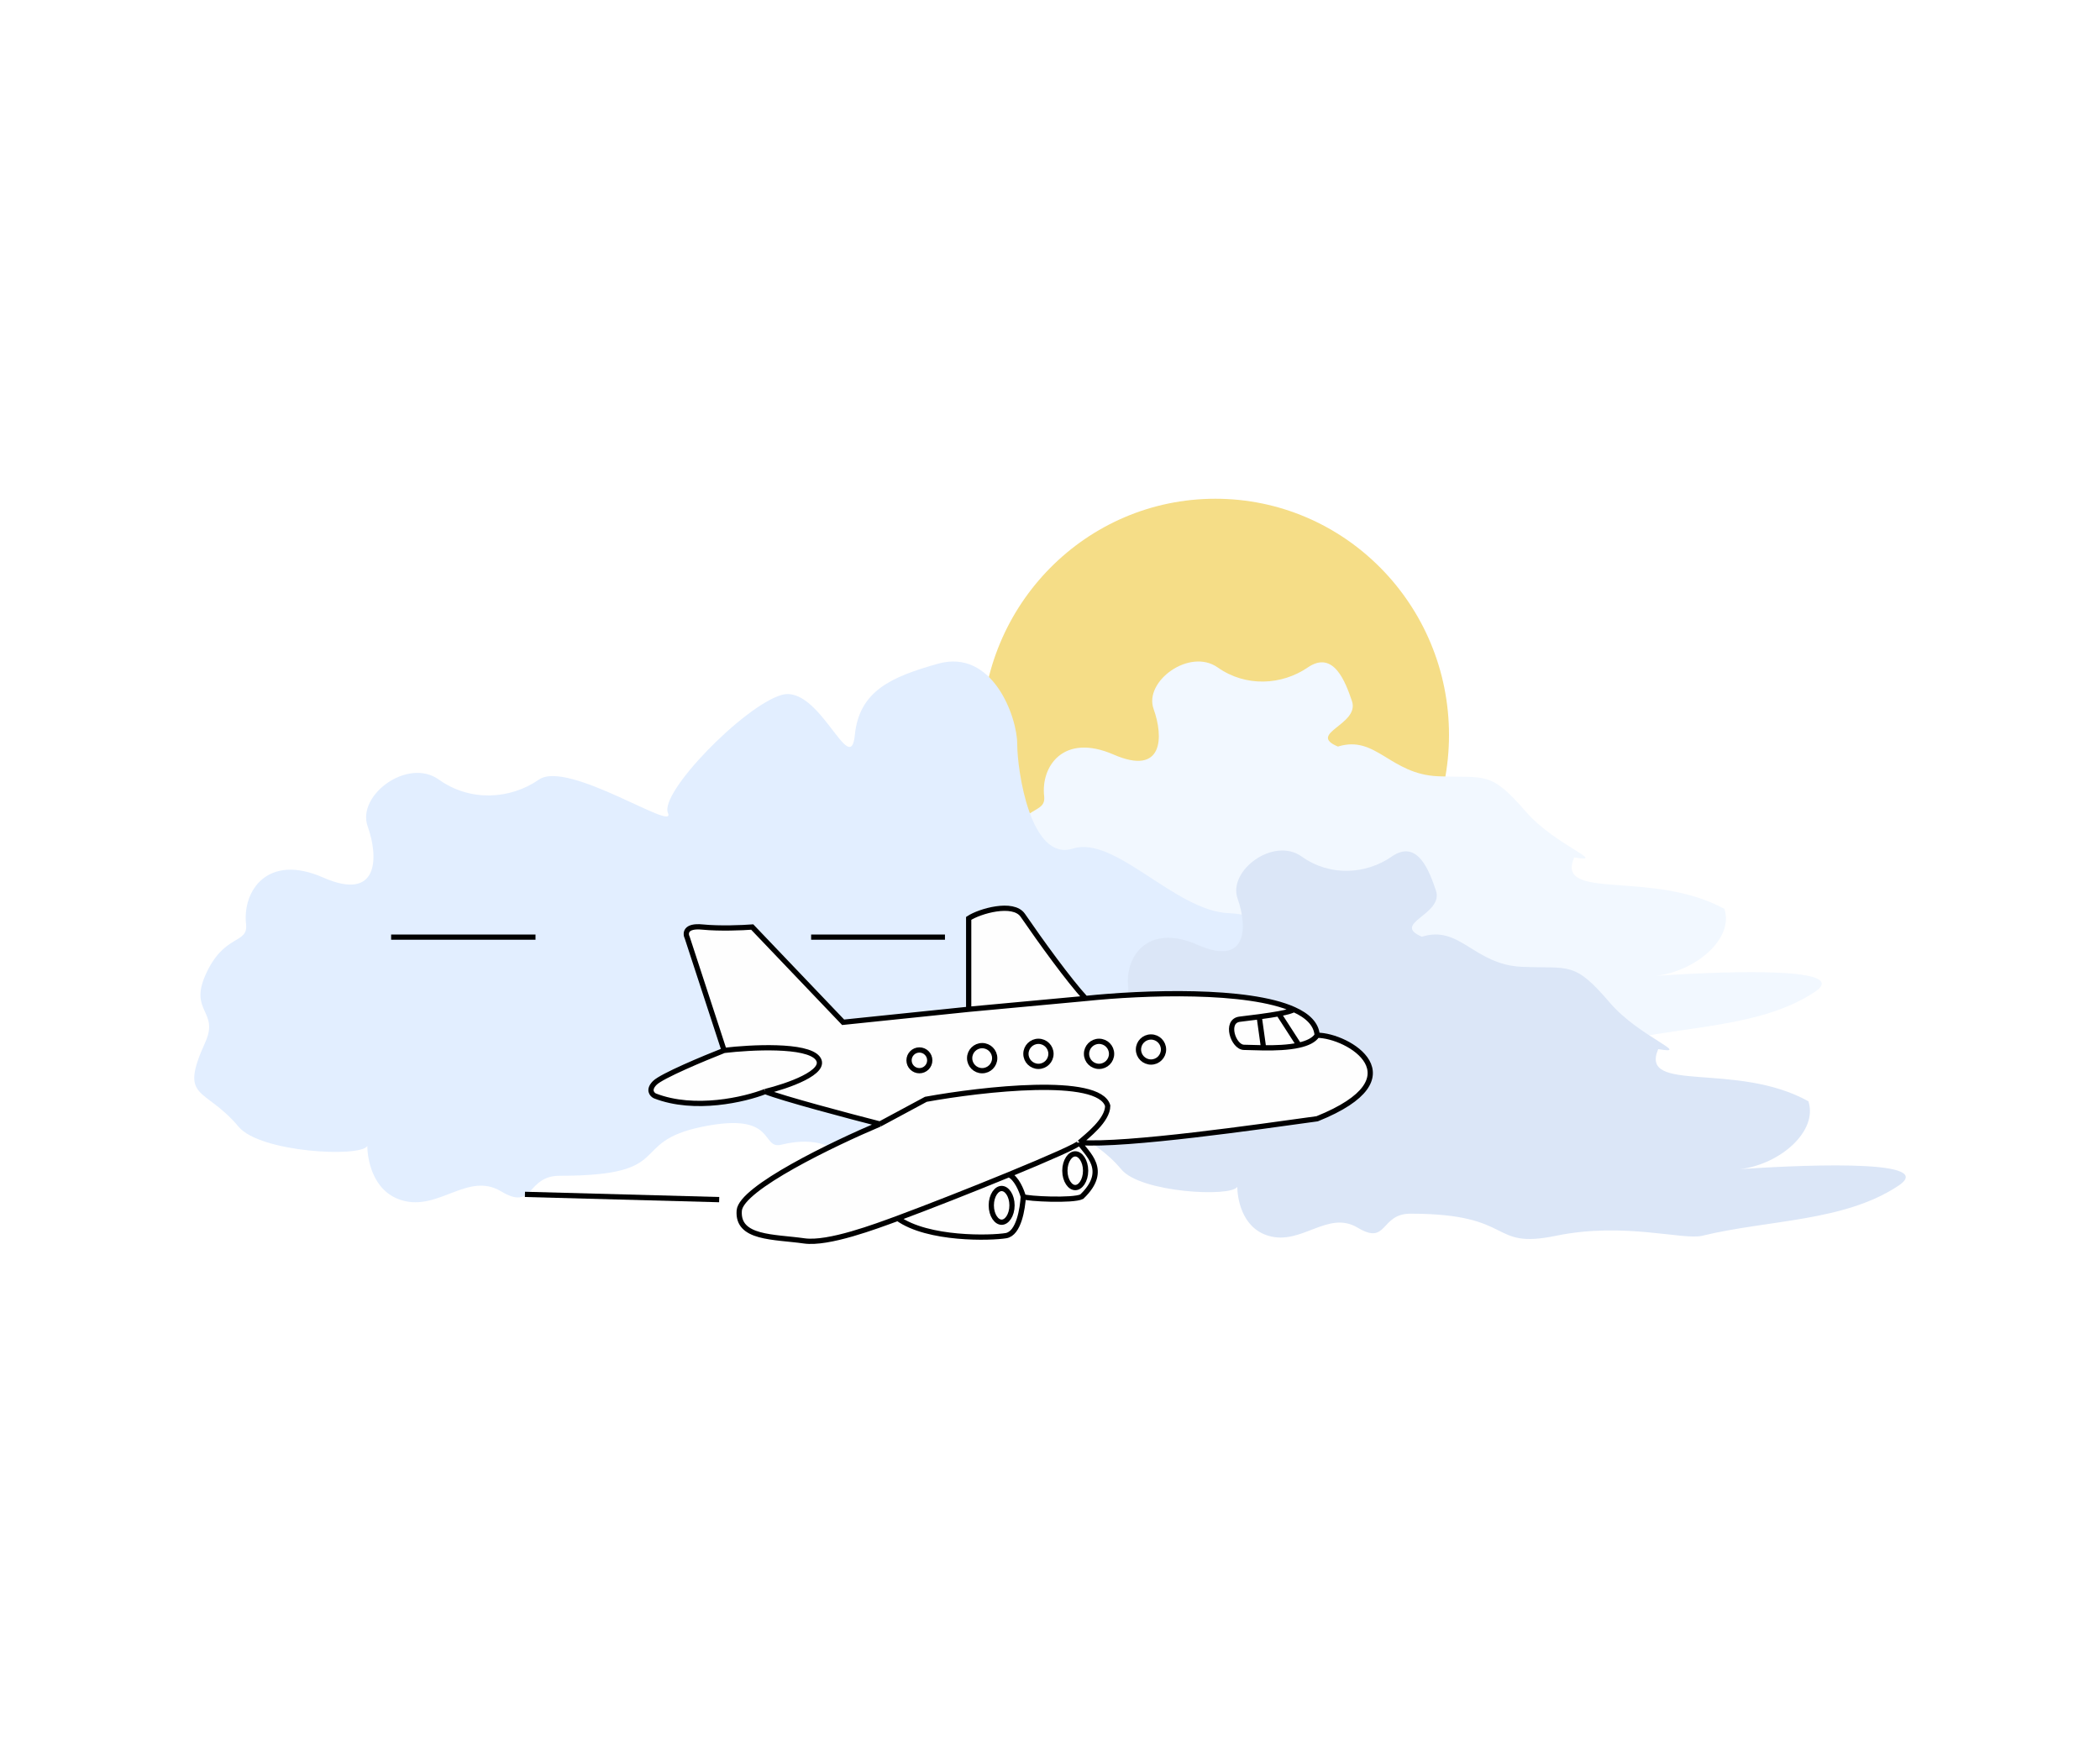 <svg width="400" height="332" viewBox="0 0 400 332" fill="none" xmlns="http://www.w3.org/2000/svg">
<g id="loader">
<rect width="400" height="332" fill="white"/>
<ellipse id="sun" cx="231.5" cy="140" rx="44.5" ry="45" fill="#F5DD87"/>
<path id="cloud3" d="M219.672 189.195C218.506 191.18 201.297 190.299 197.612 185.947C191.763 179.037 187.314 181.584 191.891 171.629C194.307 166.374 189.15 166.482 191.891 160.305C195.07 153.14 199.271 155.087 198.884 151.632C198.249 145.964 202.571 139.577 212.106 143.725C221.642 147.873 221.642 140.331 219.735 135.052C217.828 129.773 226.6 123.363 231.94 127.133C237.28 130.904 244.146 130.527 249.104 127.133C254.063 123.74 256.309 130.01 257.512 133.529C259.054 138.039 248.861 139.693 254.842 142.202C262.089 139.939 264.759 147.481 273.914 147.858C283.068 148.235 283.814 146.727 290.68 154.645C296.172 160.98 306.462 164.45 299.851 163.318C296.189 171.765 314.726 165.581 328.457 173.123C330.31 178.738 323.096 184.973 315.411 185.88C323.55 185.309 353.76 183.621 345.622 188.975C335.283 195.777 320.829 195.362 308.242 198.39C304.592 199.269 293.366 195.751 280.398 198.39C267.429 201.03 272.881 194.243 252.665 194.243C246.855 194.243 248.342 200.276 242.62 196.882C236.899 193.488 231.94 200.276 225.584 198.39C220.371 196.844 219.689 191.035 219.672 189.195Z" fill="#F2F8FF"/>
<path id="cloud1" d="M69.962 218.281C68.666 220.512 49.549 219.522 45.456 214.627C38.959 206.858 34.016 209.722 39.1 198.527C41.784 192.618 36.055 192.739 39.1 185.793C42.632 177.736 47.299 179.926 46.869 176.04C46.163 169.666 50.964 162.484 61.557 167.149C72.15 171.813 72.15 163.332 70.031 157.396C67.913 151.459 77.658 144.251 83.59 148.491C89.522 152.731 97.149 152.307 102.657 148.491C108.166 144.675 128.928 158.668 127.233 154.852C125.538 151.035 141.639 134.498 148.842 132.378C156.045 130.257 161.977 148.491 162.825 140.01C163.672 131.529 169.861 128.911 178.644 126.428C189.095 123.473 193.756 136.618 193.756 141.706C193.756 146.795 196.298 164.18 204.349 161.636C212.399 159.092 223.839 173.509 234.009 173.933C244.178 174.357 251.805 182.838 259.431 191.743C265.533 198.867 252.37 198.103 245.025 196.831C240.957 206.33 226.806 205.312 213.812 203.616C215.931 210.118 206.101 211.842 197.287 212.521C186.271 213.369 184.576 212.521 173.136 220.14C161.651 227.789 162.825 214.627 148.842 218.033C144.787 219.021 148.137 211.659 133.73 214.627C119.324 217.596 129.069 223.956 106.613 223.956C100.159 223.956 101.81 230.741 95.454 226.925C89.099 223.108 83.59 230.741 76.529 228.621C70.739 226.882 69.981 220.35 69.962 218.281Z" fill="#E2EEFF"/>
<path id="cloud2" d="M235.672 226.061C234.506 228.073 217.297 227.18 213.612 222.768C207.763 215.764 203.314 218.346 207.891 208.254C210.307 202.927 205.15 203.037 207.891 196.775C211.07 189.512 215.271 191.486 214.884 187.983C214.249 182.237 218.571 175.763 228.106 179.968C237.642 184.173 237.642 176.528 235.735 171.176C233.828 165.825 242.6 159.326 247.94 163.149C253.28 166.971 260.146 166.589 265.104 163.149C270.063 159.709 272.309 166.065 273.512 169.632C275.054 174.203 264.861 175.88 270.842 178.424C278.089 176.13 280.759 183.775 289.914 184.157C299.068 184.54 299.814 183.011 306.68 191.038C312.172 197.46 322.462 200.976 315.851 199.83C312.189 208.392 330.726 202.123 344.457 209.768C346.31 215.46 339.096 221.781 331.411 222.7C339.55 222.121 369.76 220.41 361.622 225.838C351.283 232.733 336.829 232.312 324.242 235.382C320.592 236.272 309.366 232.706 296.398 235.382C283.429 238.058 288.881 231.177 268.665 231.177C262.855 231.177 264.342 237.293 258.62 233.853C252.899 230.413 247.94 237.293 241.584 235.382C236.371 233.815 235.689 227.926 235.672 226.061Z" fill="#DBE6F7"/>
<g id="airplane">
<g id="Vector 4">
<path d="M184.51 192.245V174.929C186.571 173.555 192.995 171.689 194.817 174.345C198.212 179.292 203.571 186.713 206.773 190.183C217.882 189.02 237.642 188.328 246.449 192.286C249.082 193.468 250.736 195.067 250.888 197.192C256.756 197.192 270.362 205.266 250.888 213.099C239.894 214.611 214.538 218.294 205.633 217.635C206.87 219.696 211.405 222.822 206.045 227.942C204.396 228.766 195.738 228.354 194.913 227.942C194.776 230.141 194.089 234.951 191.615 235.363C188.768 235.837 176.773 236.188 171.001 232.065C166.878 233.576 157.794 237.019 153.176 236.36C147.404 235.535 140.395 235.947 140.808 230.588C141.137 226.3 158.811 217.807 167.606 214.096C161.697 212.584 149.053 209.231 145.755 207.912C141.907 209.424 132.315 211.705 124.728 208.736C124.179 208.462 123.409 207.582 124.728 206.263C126.048 204.943 134.074 201.59 137.922 200.078L130.913 178.639C130.5 177.815 130.5 176.248 133.799 176.578C137.097 176.908 141.495 176.715 143.281 176.578L160.597 194.719L172.554 193.482L184.51 192.245Z" fill="#FEFEFE"/>
<path d="M184.51 192.245V174.929C186.571 173.555 192.995 171.689 194.817 174.345C198.212 179.292 203.571 186.713 206.773 190.183M184.51 192.245L172.554 193.482L160.597 194.719L143.281 176.578C141.495 176.715 137.097 176.908 133.799 176.578C130.5 176.248 130.5 177.815 130.913 178.639L137.922 200.078M184.51 192.245L206.773 190.183M206.773 190.183C217.882 189.02 237.642 188.328 246.449 192.286M250.888 197.192C256.756 197.192 270.362 205.266 250.888 213.099C239.894 214.611 214.538 218.294 205.633 217.635M250.888 197.192C250.736 195.067 249.082 193.468 246.449 192.286M250.888 197.192C250.291 198.142 249 198.727 247.422 199.082M205.633 217.635C206.87 219.696 211.405 222.822 206.045 227.942C204.396 228.766 195.738 228.354 194.913 227.942M205.633 217.635C207.039 216.398 210.992 213.402 210.992 210.626C209.343 204.922 187.217 207.425 176.36 209.389L167.606 214.096M205.633 217.635C205.633 218.045 199.629 220.679 192.174 223.744M194.913 227.942C194.776 230.141 194.089 234.951 191.615 235.363C188.768 235.837 176.773 236.188 171.001 232.065M194.913 227.942C194.599 226.792 193.611 224.343 192.174 223.744M171.001 232.065C166.878 233.576 157.794 237.019 153.176 236.36C147.404 235.535 140.395 235.947 140.808 230.588C141.137 226.3 158.811 217.807 167.606 214.096M171.001 232.065C176.794 229.917 185.131 226.639 192.174 223.744M167.606 214.096C161.697 212.584 149.053 209.231 145.755 207.912M145.755 207.912C141.907 209.424 132.315 211.705 124.728 208.736C124.179 208.462 123.409 207.582 124.728 206.263C126.048 204.943 134.074 201.59 137.922 200.078M145.755 207.912C149.942 206.892 157.802 204.194 155.746 201.555C153.69 198.917 143.006 199.471 137.922 200.078M246.449 192.286C246.098 192.53 245.246 192.792 243.563 193.099M239.852 193.67C238.78 193.814 237.549 193.969 236.142 194.134C233.256 194.474 234.905 199.494 236.966 199.494C237.706 199.494 239.072 199.568 240.677 199.588M239.852 193.67L240.677 199.588M239.852 193.67C241.395 193.461 242.612 193.273 243.563 193.099M240.677 199.588C242.808 199.614 245.36 199.545 247.422 199.082M243.563 193.099L247.422 199.082" stroke="black"/>
</g>
<path id="Ellipse 10" d="M192.764 229.591C192.764 230.531 192.509 231.359 192.124 231.937C191.735 232.519 191.254 232.802 190.79 232.802C190.326 232.802 189.845 232.519 189.457 231.937C189.071 231.359 188.817 230.531 188.817 229.591C188.817 228.651 189.071 227.823 189.457 227.245C189.845 226.662 190.326 226.38 190.79 226.38C191.254 226.38 191.735 226.662 192.124 227.245C192.509 227.823 192.764 228.651 192.764 229.591Z" fill="#FEFEFE" stroke="black"/>
<path id="Ellipse 11" d="M206.782 222.994C206.782 223.934 206.527 224.762 206.141 225.341C205.753 225.923 205.272 226.205 204.808 226.205C204.344 226.205 203.863 225.923 203.475 225.341C203.089 224.762 202.834 223.934 202.834 222.994C202.834 222.055 203.089 221.227 203.475 220.648C203.863 220.066 204.344 219.784 204.808 219.784C205.272 219.784 205.753 220.066 206.141 220.648C206.527 221.227 206.782 222.055 206.782 222.994Z" fill="#FEFEFE" stroke="black"/>
<circle id="Ellipse 12" cx="175.124" cy="201.968" r="1.974" fill="#FEFEFE" stroke="black"/>
<circle id="Ellipse 13" cx="187.08" cy="201.555" r="2.386" fill="#FEFEFE" stroke="black"/>
<circle id="Ellipse 14" cx="197.799" cy="200.731" r="2.386" fill="#FEFEFE" stroke="black"/>
<circle id="Ellipse 15" cx="209.343" cy="200.731" r="2.386" fill="#FEFEFE" stroke="black"/>
<circle id="Ellipse 16" cx="219.238" cy="199.906" r="2.386" fill="#FEFEFE" stroke="black"/>
</g>
<line id="trail1" x1="136.986" y1="228.5" x2="99.987" y2="227.5" stroke="black"/>
<path id="trail2" d="M179.992 178.5L154.5 178.5M102 178.5L74.5 178.501" stroke="black"/>
</g>
</svg>
